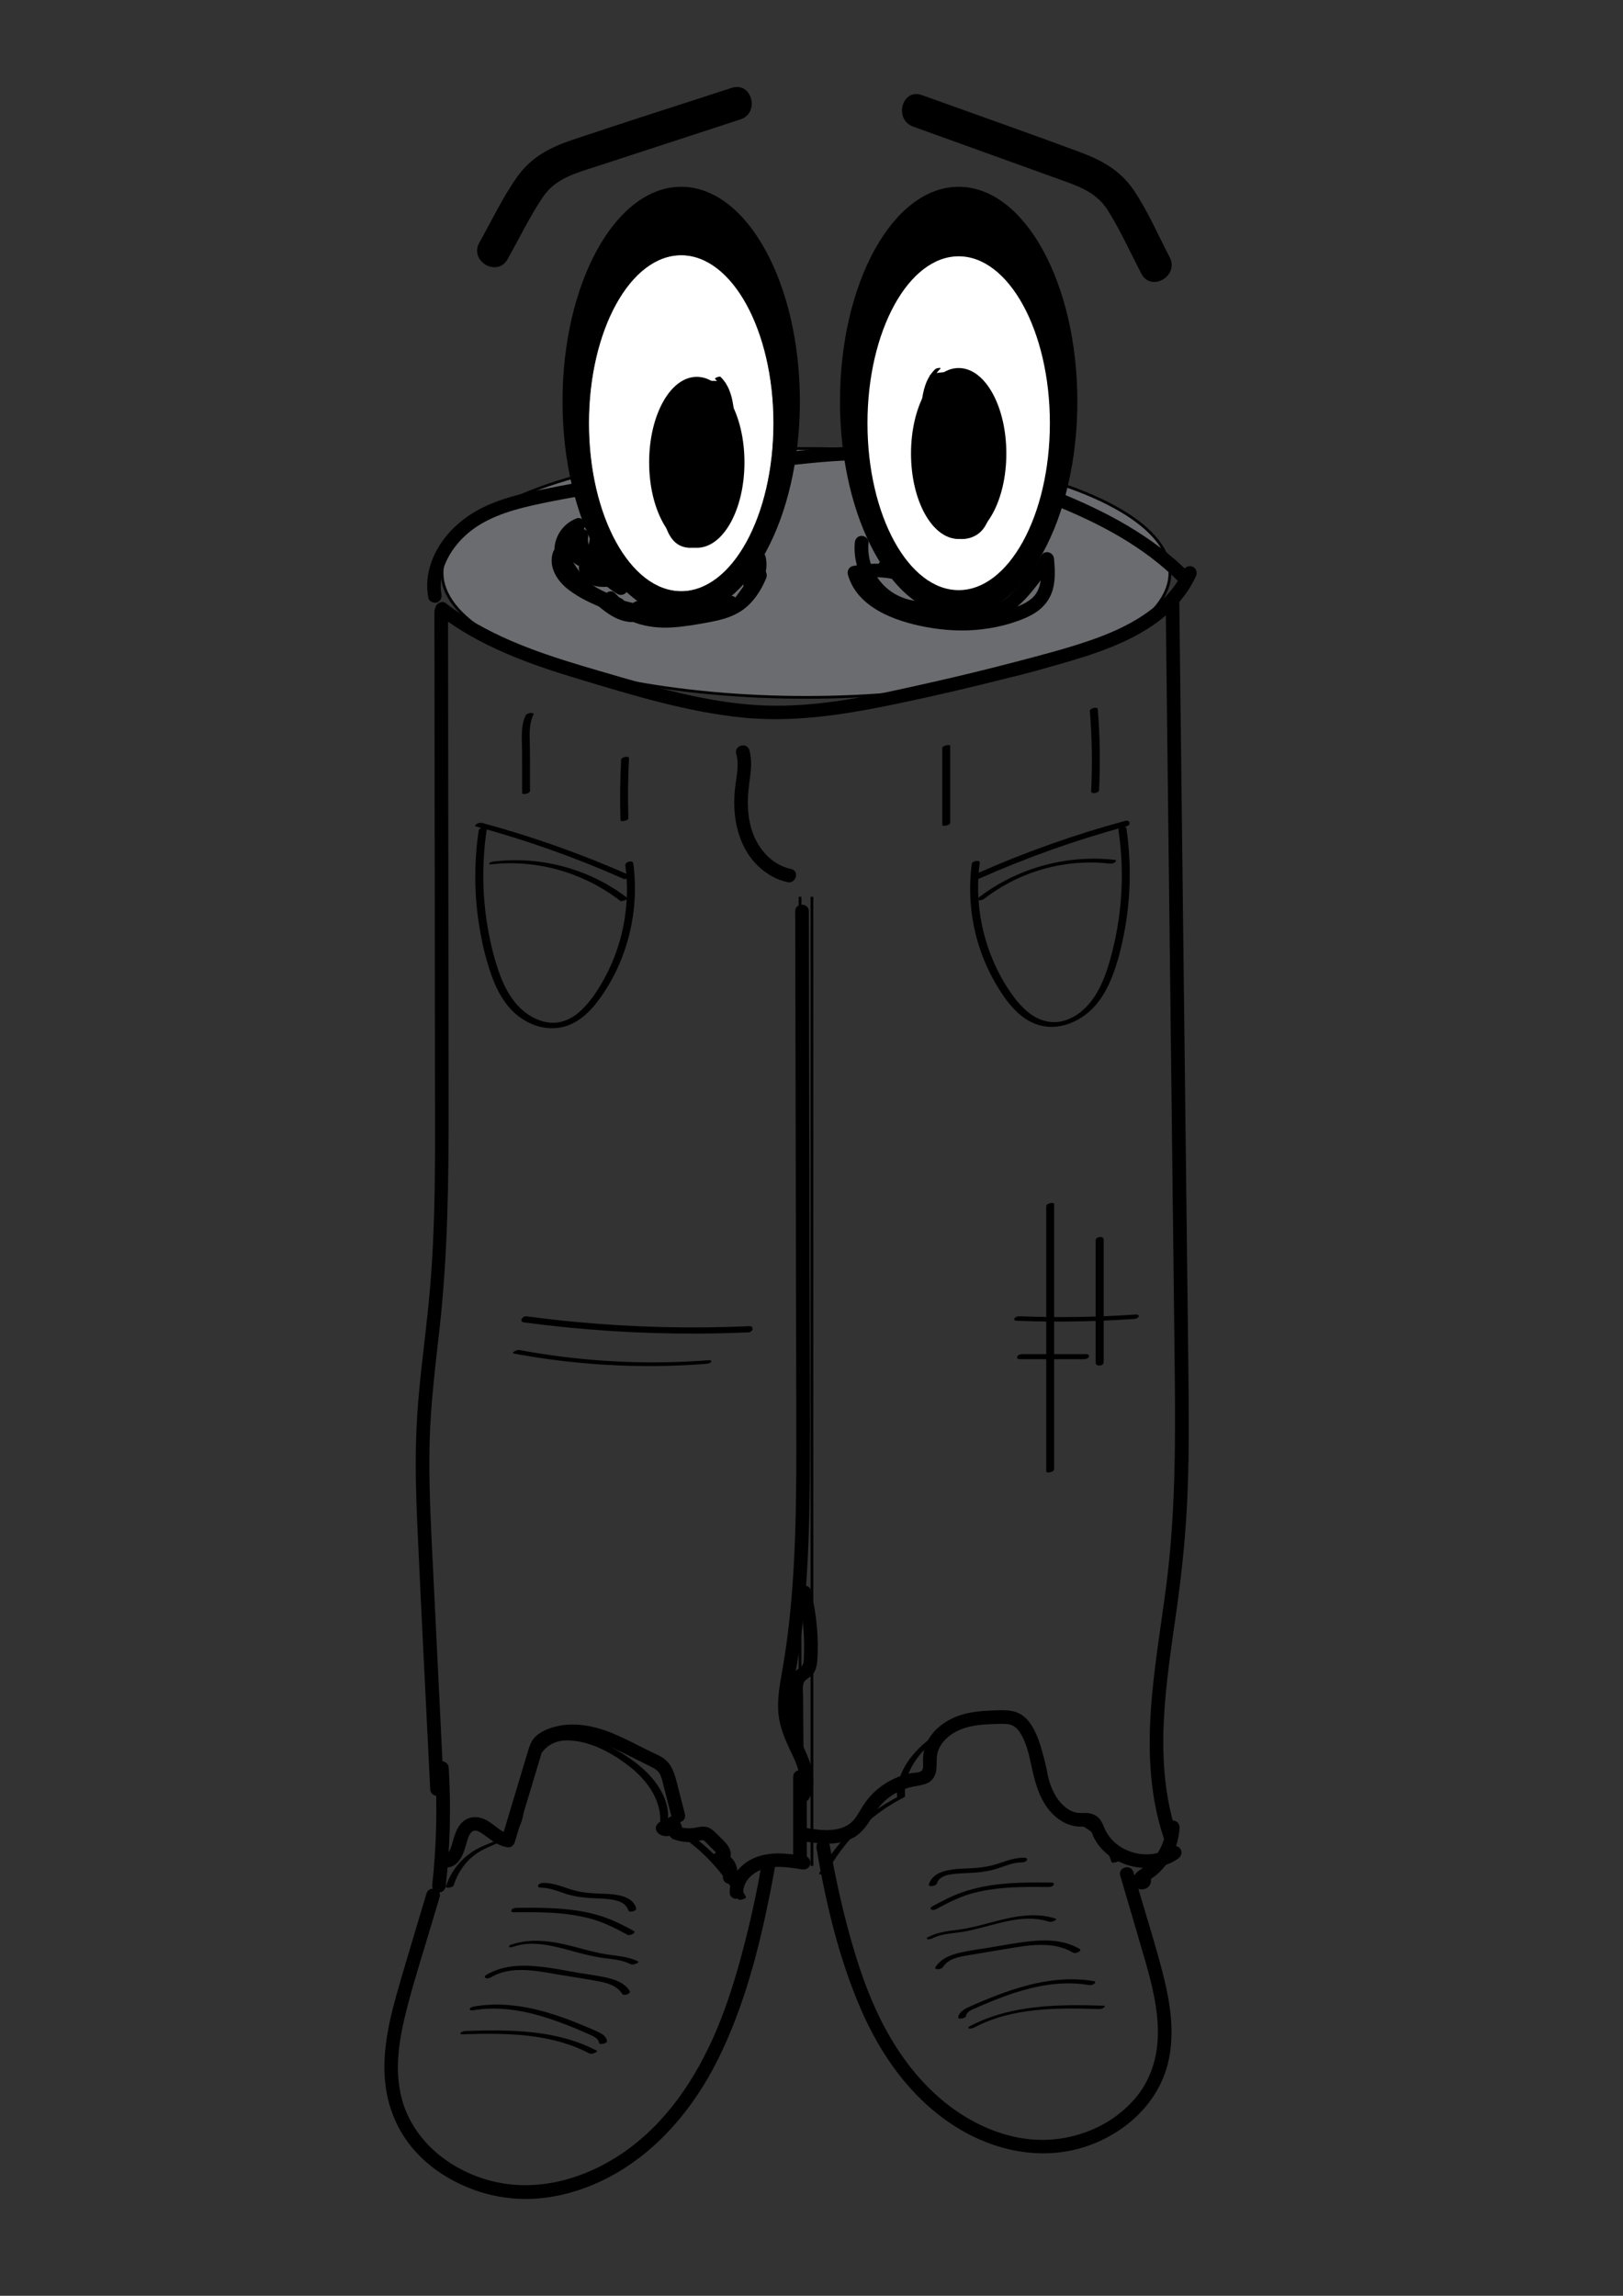 <?xml version="1.0" encoding="utf-8"?>
<!-- Generator: Adobe Illustrator 27.0.0, SVG Export Plug-In . SVG Version: 6.00 Build 0)  -->
<svg version="1.1" id="Layer_1" xmlns="http://www.w3.org/2000/svg" xmlns:xlink="http://www.w3.org/1999/xlink" x="0px" y="0px"
	 viewBox="0 0 595.28 841.89" style="enable-background:new 0 0 595.28 841.89;" xml:space="preserve">
<rect x="0" y="0" width="595.28" height="841.89" fill="#333333" stroke="none"/>
<style type="text/css">
	.st0{fill:#6B6C6F;stroke:#000000;stroke-miterlimit:10;}
	.st1{fill:none;stroke:#000000;stroke-miterlimit:10;}
	.st2{stroke:#000000;stroke-miterlimit:10;}
	.st3{fill:#FFFFFF;stroke:#000000;stroke-width:0.25;stroke-miterlimit:10;}
	.st4{fill:#FFFFFF;stroke:#000000;stroke-miterlimit:10;}
</style>
<g>
	<g>
		<path d="M156.43,694.35c-3.37,11.32-6.81,22.62-10.1,33.97c-3.08,10.63-5.87,21.73-5.25,32.89c0.53,9.67,3.8,18.71,9.95,26.2
			c5.46,6.66,12.8,11.58,20.73,14.82c7.87,3.22,16.58,4.65,25.07,4.01c9.54-0.72,18.76-3.65,27.16-8.18
			c17.43-9.39,30.43-25.08,39.2-42.58c9.7-19.37,15.21-40.82,19.4-61.98c0.57-2.86,1.1-5.73,1.6-8.6c0.23-1.33-0.36-2.69-1.75-3.08
			c-1.2-0.33-2.84,0.41-3.08,1.75c-1.92,11.06-4.33,22.03-7.24,32.87c-2.61,9.71-5.62,19.36-9.58,28.61
			c-7.43,17.37-18.28,33.61-34.06,44.42c-14.27,9.77-31.98,14.74-49,10.11c-15.61-4.24-29.24-15.77-32.61-32.04
			c-2.15-10.4-0.18-21.2,2.45-31.32c2.84-10.9,6.3-21.66,9.51-32.45c0.8-2.69,1.6-5.39,2.41-8.08
			C162.18,692.58,157.35,691.26,156.43,694.35L156.43,694.35z"/>
	</g>
</g>
<ellipse class="st0" cx="295.62" cy="210.1" rx="133.47" ry="45.63"/>
<g>
	<g>
		<path d="M161.9,217.88c-1.43-8.13,2.94-16.11,8.76-21.48c6.66-6.15,15.67-9.02,24.33-10.99c10.04-2.28,20.26-3.9,30.42-5.61
			c10.49-1.77,21.01-3.4,31.54-4.91c10.49-1.5,21.01-2.86,31.54-4.1c10.75-1.26,21.56-2.34,32.4-1.99
			c20.38,0.66,40.19,6.79,59.16,13.88c16.93,6.33,33.78,14.19,47.51,26.17c1.75,1.52,3.44,3.11,5.07,4.76
			c2.27,2.28,5.81-1.25,3.54-3.54c-13.57-13.63-30.77-22.68-48.47-29.77c-19.25-7.7-39.48-14.29-60.23-16.1
			c-11-0.96-22.04-0.24-33,0.92c-11,1.17-21.98,2.6-32.95,4.12c-21.59,2.98-43.23,6.26-64.58,10.64
			c-9.31,1.91-18.95,4.59-26.66,10.39c-7.18,5.4-12.67,13.35-13.52,22.45c-0.2,2.18-0.04,4.34,0.34,6.48
			c0.23,1.33,1.86,2.08,3.08,1.75C161.56,220.57,162.13,219.21,161.9,217.88L161.9,217.88z"/>
	</g>
</g>
<line class="st1" x1="297.8" y1="328.87" x2="297.8" y2="684.23"/>
<line class="st1" x1="293.44" y1="328.87" x2="293.44" y2="684.23"/>
<ellipse class="st2" cx="351.62" cy="147.2" rx="43.03" ry="78.2"/>
<ellipse class="st2" cx="249.85" cy="147.2" rx="43.03" ry="78.2"/>
<ellipse class="st3" cx="249.85" cy="155.2" rx="33.95" ry="61.71"/>
<ellipse class="st4" cx="351.62" cy="155.2" rx="33.95" ry="61.71"/>
<g>
	<g>
		<path d="M290.18,318.68c-7.67-1.64-12.9-8.26-14.83-15.59c-1.15-4.38-1.25-8.96-0.81-13.45c0.48-4.87,1.69-9.69,0.31-14.53
			c-0.88-3.09-5.71-1.78-4.82,1.33c1.09,3.81,0.18,7.81-0.31,11.65c-0.49,3.83-0.58,7.71-0.08,11.55
			c0.91,7.05,3.76,13.89,9.19,18.66c2.87,2.52,6.28,4.4,10.03,5.2C291.99,324.17,293.33,319.35,290.18,318.68L290.18,318.68z"/>
	</g>
</g>
<g>
	<g>
		<path d="M159.33,224.33c0.07,56.54,0.13,113.08,0.2,169.61c0.03,27.96,0.46,56.01-2.3,83.87c-1.36,13.79-3.33,27.51-4.22,41.34
			c-0.9,13.98-0.5,27.99,0.14,41.97c1.44,31.69,3.09,63.37,4.64,95.05c0.16,3.2,5.16,3.22,5,0c-1.38-28.26-2.77-56.51-4.15-84.77
			c-0.68-13.99-1.41-28-1.08-42.01c0.33-13.89,2.02-27.67,3.58-41.46c3.15-27.84,3.43-55.68,3.4-83.66
			c-0.03-28.13-0.07-56.25-0.1-84.38c-0.04-31.86-0.07-63.71-0.11-95.57C164.33,221.12,159.33,221.11,159.33,224.33L159.33,224.33z"
			/>
	</g>
</g>
<g>
	<g>
		<path d="M427.54,220.55c0.71,60.38,1.42,120.76,2.14,181.14c0.36,30.19,0.71,60.38,1.07,90.57c0.35,29.77,0.83,59.56-2.99,89.15
			c-3.95,30.59-10.94,62.51-0.91,92.69c1.01,3.04,5.84,1.74,4.82-1.33c-8.98-27.01-3.86-55.71-0.02-83.16
			c2.02-14.43,3.44-28.88,3.97-43.45c0.54-14.65,0.42-29.32,0.25-43.98c-0.69-60.07-1.42-120.13-2.13-180.2
			c-0.4-33.81-0.8-67.63-1.2-101.44C432.5,217.33,427.5,217.32,427.54,220.55L427.54,220.55z"/>
	</g>
</g>
<g>
	<g>
		<path d="M291.66,334.18c0.05,21.86,0.09,43.72,0.14,65.57c0.05,21.97,0.09,43.93,0.14,65.9c0.04,21.79,0.13,43.58,0.13,65.37
			c0,21.41-0.29,42.88-2.67,64.18c-0.59,5.33-1.33,10.64-2.23,15.93c-0.87,5.11-1.95,10.28-1.78,15.49
			c0.15,4.85,1.66,9.18,3.65,13.55c1.67,3.67,3.82,7.46,4.31,11.52c0.22,1.79,0,3.57-0.8,5.19c-1.41,2.88,2.9,5.41,4.32,2.52
			c4.12-8.38-1.38-16.33-4.48-24c-1.92-4.75-2.28-9.46-1.72-14.53c0.58-5.23,1.71-10.4,2.46-15.61c3.06-21.44,3.79-43.11,3.92-64.74
			c0.13-21.94-0.04-43.89-0.08-65.83c-0.05-22.07-0.09-44.15-0.14-66.22c-0.05-21.97-0.09-43.93-0.14-65.9
			c-0.01-2.8-0.01-5.6-0.02-8.4C296.65,330.96,291.65,330.96,291.66,334.18L291.66,334.18z"/>
	</g>
</g>
<g>
	<g>
		<path d="M160.89,225.46c15.08,11.61,33.25,18.11,51.3,23.53c19.76,5.93,39.82,12.14,60.43,14.18c21.45,2.12,42.65-2.11,63.52-6.62
			c10.47-2.27,20.89-4.72,31.27-7.36c9.64-2.45,19.3-4.94,28.8-7.9c14.89-4.63,30.62-11.33,39.56-24.82
			c1.08-1.62,2.01-3.33,2.83-5.1c0.57-1.22,0.35-2.69-0.9-3.42c-1.08-0.63-2.85-0.33-3.42,0.9c-6.57,14.16-21.13,21.48-35.24,26.26
			c-8.69,2.95-17.61,5.25-26.48,7.58c-10.19,2.67-20.42,5.17-30.69,7.48c-20.26,4.56-41.02,9.4-61.93,8.52
			c-20.55-0.86-40.46-6.94-60.08-12.65c-17.62-5.13-35.46-10.68-50.89-20.91c-1.9-1.26-3.75-2.59-5.56-3.99
			c-1.07-0.82-2.8-0.16-3.42,0.9C159.24,223.32,159.82,224.63,160.89,225.46L160.89,225.46z"/>
	</g>
</g>
<g>
	<g>
		<path d="M159.58,648.27c0.87,14.41,0.51,28.87-1.07,43.21c-0.15,1.34,1.26,2.5,2.5,2.5c1.48,0,2.35-1.15,2.5-2.5
			c1.59-14.35,1.94-28.81,1.07-43.21C164.39,645.07,159.39,645.05,159.58,648.27L159.58,648.27z"/>
	</g>
</g>
<g>
	<g>
		<path d="M290.91,651.58c0,9.96,0,19.93,0,29.89c0,3.22,5,3.22,5,0c0-9.96,0-19.93,0-29.89
			C295.91,648.36,290.91,648.36,290.91,651.58L290.91,651.58z"/>
	</g>
</g>
<g>
	<g>
		<path d="M169.64,745.99c15.69-0.49,32.26-0.47,46.51,7.02c0.54,0.28,1.34,0.06,1.87-0.14c0.14-0.05,1.33-0.62,0.85-0.86
			c-14.71-7.74-31.8-7.75-48-7.24c-0.51,0.02-1.65,0.21-1.94,0.7C168.65,745.99,169.2,746.01,169.64,745.99L169.64,745.99z"/>
	</g>
</g>
<g>
	<g>
		<path d="M222.64,748.4c-0.32-1.67-1.82-2.57-3.25-3.25c-2.06-0.98-4.19-1.85-6.3-2.72c-4.18-1.73-8.42-3.3-12.77-4.55
			c-8.56-2.46-17.51-3.61-26.34-2.1c-0.41,0.07-1.64,0.34-1.67,0.91c-0.03,0.59,0.81,0.57,1.22,0.5c8.36-1.42,16.83-0.25,24.91,2.12
			c4.04,1.18,7.99,2.65,11.89,4.24c1.87,0.77,3.72,1.57,5.57,2.38c1.54,0.68,3.49,1.38,3.84,3.24
			C219.91,750.03,222.82,749.34,222.64,748.4L222.64,748.4z"/>
	</g>
</g>
<g>
	<g>
		<path d="M230.96,730.1c-1.6-2.55-4.38-3.8-7.19-4.56c-3.63-0.98-7.43-1.39-11.13-2.01c-7.53-1.26-15.26-3.08-22.94-2.61
			c-3.99,0.25-7.89,1.25-11.35,3.3c-0.46,0.27-0.79,0.76-0.26,1.12c0.53,0.36,1.57,0.01,2.05-0.27c7.45-4.42,16.85-2.29,24.87-0.95
			c4.73,0.79,9.48,1.51,14.19,2.38c3.44,0.63,7.09,1.6,9.06,4.74C228.77,732.03,231.59,731.1,230.96,730.1L230.96,730.1z"/>
	</g>
</g>
<g>
	<g>
		<path d="M234.08,719.29c-3.45-1.75-7.27-1.98-11.04-2.52c-4.04-0.58-7.97-1.7-11.91-2.75c-7.76-2.07-15.69-3.51-23.52-0.94
			c-0.31,0.1-1.14,0.42-0.86,0.84c0.25,0.39,1.59-0.06,1.87-0.15c7.15-2.34,14.99,0.01,21.96,1.89c3.47,0.93,6.95,1.83,10.52,2.32
			c3.48,0.48,7.07,0.71,10.26,2.32c0.54,0.27,1.34,0.04,1.87-0.15C233.35,720.08,234.55,719.52,234.08,719.29L234.08,719.29z"/>
	</g>
</g>
<g>
	<g>
		<path d="M166.39,691.42c1.19-3.87,3.36-7.36,6.35-10.1c3-2.75,6.61-4.04,10.27-5.64c3.28-1.43,6.52-3.37,7.96-6.82
			c0.84-2.03,1.05-4.26,1.35-6.42c0.33-2.36,0.79-4.7,1.37-7.02c1.08-4.31,2.39-9.22,5.12-12.82c2.32-3.07,5.65-4.45,9.44-4.38
			c7.7,0.14,15.31,4.1,21.37,8.58c6.98,5.16,13.13,12.69,12.5,21.85c0.03,0.04,0.06,0.08,0.09,0.12
			c12.01,6.13,22.03,15.81,28.51,27.64c0.42,0.77,3.18-0.27,2.9-0.78c-5.5-10.03-13.51-18.62-23.17-24.74
			c-1.23-0.78-2.48-1.52-3.76-2.21c-0.55-0.3-1.43-0.54-1.64-1.17c-0.18-0.55,0.03-1.58,0-2.19c-0.16-2.61-0.89-5.16-2.04-7.5
			c-2.33-4.75-6.16-8.65-10.35-11.8c-7.89-5.93-19.11-11.3-29.13-8.19c-2.36,0.73-4.56,1.95-6.3,3.72
			c-2.05,2.09-3.29,4.82-4.29,7.53c-1.12,3.03-2.01,6.14-2.68,9.31c-0.66,3.11-0.8,6.35-1.63,9.42c-0.87,3.2-2.92,5.29-5.84,6.73
			c-2.66,1.31-5.52,2.17-8.1,3.63c-5.3,3-9.36,7.91-11.16,13.74C163.32,692.56,166.15,692.2,166.39,691.42L166.39,691.42z"/>
	</g>
</g>
<g>
	<g>
		<path d="M232.46,708.12c-3.32-1.82-6.68-3.58-10.25-4.87c-3.44-1.24-7.01-2.09-10.63-2.63c-7.3-1.1-14.7-1.07-22.07-1
			c-0.58,0.01-1.62,0.19-1.91,0.79c-0.28,0.58,0.24,0.85,0.78,0.84c7.14-0.06,14.34-0.13,21.42,0.94c3.5,0.53,6.98,1.32,10.31,2.54
			c3.49,1.28,6.79,3,10.04,4.79C230.97,709.96,233.64,708.77,232.46,708.12L232.46,708.12z"/>
	</g>
</g>
<g>
	<g>
		<path d="M233.33,699.72c-1.7-5.53-10.01-5.13-14.51-5.36c-3.42-0.17-6.69-0.56-9.95-1.65c-3.12-1.04-6.19-2.26-9.54-2.23
			c-0.6,0.01-1.62,0.18-1.91,0.81c-0.27,0.59,0.23,0.94,0.81,0.93c3.04-0.03,5.85,1.11,8.68,2.07c2.92,0.99,5.88,1.49,8.96,1.7
			c3.02,0.21,6.11,0.14,9.09,0.71c2.26,0.43,4.74,1.4,5.47,3.79C230.77,701.58,233.66,700.79,233.33,699.72L233.33,699.72z"/>
	</g>
</g>
<g>
	<g>
		<path d="M410.88,687.82c2.93,9.99,5.9,19.97,8.79,29.97c2.69,9.3,5.23,18.87,5.01,28.63c-0.18,8.02-2.56,15.9-7.63,22.21
			c-4.5,5.6-10.56,9.97-17.22,12.65c-6.93,2.79-14.37,3.94-21.81,3.24c-7.91-0.74-15.58-3.47-22.45-7.4
			c-15.02-8.58-25.81-22.49-33.24-37.89c-4-8.29-7.04-17-9.61-25.82c-2.79-9.58-5.09-19.32-6.99-29.12
			c-0.5-2.57-0.97-5.14-1.41-7.72c-0.23-1.33-1.87-2.08-3.08-1.75c-1.41,0.39-1.98,1.74-1.75,3.08
			c3.42,19.93,8.13,40.07,16.17,58.69c7.24,16.78,18.02,32.17,33.41,42.38c13.92,9.24,31.29,13.48,47.59,8.68
			c15.48-4.56,28.86-16.5,32.1-32.72c2.01-10.04,0.46-20.34-1.99-30.16c-2.58-10.32-5.83-20.49-8.83-30.7
			c-0.74-2.53-1.49-5.06-2.23-7.59C414.8,683.41,409.97,684.72,410.88,687.82L410.88,687.82z"/>
	</g>
</g>
<g>
	<g>
		<path d="M404.73,735.5c-16.57-0.52-33.99-0.38-49.03,7.53c-0.38,0.2-0.86,0.5-0.34,0.8c0.47,0.27,1.61-0.14,2.03-0.36
			c13.92-7.32,30.16-7.22,45.48-6.74c0.64,0.02,1.55-0.12,2.05-0.55C405.28,735.86,405.37,735.52,404.73,735.5L404.73,735.5z"/>
	</g>
</g>
<g>
	<g>
		<path d="M354.31,739.31c0.34-1.77,2.19-2.34,3.65-2.98c1.85-0.82,3.71-1.61,5.58-2.37c3.85-1.57,7.75-3,11.75-4.13
			c7.85-2.23,16.01-3.27,24.1-1.89c0.64,0.11,1.57-0.1,2.05-0.55c0.42-0.39,0.38-0.78-0.24-0.89c-9.1-1.55-18.36-0.27-27.15,2.33
			c-4.46,1.32-8.83,2.96-13.12,4.75c-2.06,0.86-4.13,1.71-6.14,2.69c-1.47,0.72-3.04,1.74-3.37,3.46
			C351.24,740.68,354.14,740.2,354.31,739.31L354.31,739.31z"/>
	</g>
</g>
<g>
	<g>
		<path d="M345.79,721.43c1.94-3.09,5.66-3.8,9.01-4.37c4.79-0.81,9.58-1.6,14.38-2.4c8.07-1.35,17.03-2.99,24.48,1.42
			c0.8,0.48,3.48-0.7,2.31-1.39c-6.27-3.72-13.85-3.45-20.82-2.49c-4.06,0.56-8.1,1.3-12.14,1.97c-3.77,0.63-7.6,1.1-11.32,1.99
			c-3.3,0.8-6.71,2.22-8.58,5.21C342.39,722.5,345.29,722.23,345.79,721.43L345.79,721.43z"/>
	</g>
</g>
<g>
	<g>
		<path d="M342.17,710.72c3.08-1.56,6.62-1.65,9.97-2.14c3.63-0.53,7.18-1.49,10.72-2.44c7.15-1.92,14.61-3.81,21.89-1.43
			c0.6,0.2,1.49-0.09,2.03-0.37c0.29-0.14,0.96-0.57,0.35-0.77c-7.75-2.54-15.98-0.64-23.6,1.4c-3.97,1.06-7.92,2.14-12,2.66
			c-3.79,0.49-7.59,0.92-11.04,2.67c-0.37,0.19-0.86,0.49-0.35,0.77C340.62,711.35,341.75,710.94,342.17,710.72L342.17,710.72z"/>
	</g>
</g>
<g>
	<g>
		<path d="M410.55,682c-1.24-4.03-3.56-7.68-6.69-10.51c-3.11-2.82-6.83-4.21-10.62-5.84c-1.81-0.78-3.61-1.68-5.07-3.04
			c-1.7-1.59-2.55-3.67-3-5.91c-0.48-2.42-0.69-4.89-1.17-7.32c-0.51-2.57-1.16-5.1-1.96-7.59c-1.32-4.1-2.92-8.54-6.46-11.26
			c-3.02-2.31-6.89-3-10.61-2.83c-8.16,0.37-16.19,4.27-22.7,9.01c-7.3,5.31-13.88,13.1-13.23,22.67c0.2-0.21,0.4-0.42,0.6-0.63
			c-12.29,6.27-22.55,16.13-29.18,28.24c-0.27,0.5,1.02,0.37,1.18,0.35c0.54-0.08,1.4-0.3,1.69-0.83
			c6.38-11.63,16.19-21.25,28.01-27.28c0.23-0.12,0.62-0.31,0.6-0.63c-0.56-8.11,4.35-15.03,10.34-20
			c5.72-4.75,13.21-9.01,20.76-9.59c3.65-0.28,7.36,0.47,10.22,2.86c3.42,2.86,4.9,7.46,6.16,11.57c1.38,4.49,1.94,9.03,2.78,13.62
			c0.75,4.08,2.87,6.89,6.55,8.77c3.84,1.96,7.97,3.06,11.38,5.8c3.57,2.87,6.18,6.75,7.52,11.13
			C407.87,683.51,410.76,682.7,410.55,682L410.55,682z"/>
	</g>
</g>
<g>
	<g>
		<path d="M343.65,699.97c3.21-1.77,6.47-3.46,9.93-4.7c3.24-1.17,6.63-1.92,10.04-2.41c6.93-1,13.95-0.95,20.93-0.88
			c0.58,0.01,1.63-0.2,1.91-0.79c0.29-0.58-0.24-0.84-0.78-0.84c-7.52-0.07-15.11-0.11-22.56,1.06c-3.64,0.57-7.22,1.44-10.68,2.69
			c-3.68,1.33-7.16,3.15-10.58,5.03c-0.47,0.26-0.78,0.77-0.26,1.12C342.14,700.61,343.15,700.24,343.65,699.97L343.65,699.97z"/>
	</g>
</g>
<g>
	<g>
		<path d="M343.62,690.68c0.67-2.2,2.99-3,5.06-3.32c2.97-0.46,6-0.44,8.99-0.66c2.94-0.21,5.79-0.71,8.59-1.64
			c2.74-0.92,5.51-2.13,8.45-2.09c0.6,0.01,1.62-0.19,1.91-0.81c0.28-0.59-0.24-0.93-0.81-0.93c-3.36-0.04-6.42,1.07-9.56,2.13
			c-3.46,1.18-6.89,1.59-10.53,1.77c-4.81,0.24-13.23,0.07-15.02,5.89C340.38,692.1,343.3,691.72,343.62,690.68L343.62,690.68z"/>
	</g>
</g>
<g>
	<g>
		<path d="M427.64,670.05c-0.21,5.34-2.84,10.55-7.13,14.03c-0.93,0.76-2.32,1.46-3.34,2.33c-1.42,1.21-2.21,3.32-1.15,5.02
			c0.96,1.53,3.04,1.8,4.54,0.97c1.65-0.91,2.28-3.36,0.67-4.66c-1.05-0.85-2.51-1.03-3.54,0c-0.88,0.88-1.06,2.68,0,3.54
			c-0.14-0.27-0.28-0.54-0.43-0.81c0-0.44,0-0.89,0-1.33c0.13-0.5,0.42-0.85,0.86-1.03c0.42-0.21,0.5-0.27,0.21-0.17
			c1.03-0.31,2.41,0.95,2.11,2c-0.16,0.56-0.19,0.25,0.04,0.2c-0.21,0.05,0.34-0.24,0.38-0.26c1.02-0.65,1.99-1.3,2.94-2.06
			c1.76-1.41,3.26-3.1,4.56-4.94c2.63-3.74,4.09-8.25,4.27-12.81c0.05-1.35-1.19-2.5-2.5-2.5
			C428.74,667.55,427.69,668.69,427.64,670.05L427.64,670.05z"/>
	</g>
</g>
<g>
	<g>
		<path d="M294.7,640.86c-0.03-4.22-0.07-8.44-0.1-12.66c-0.02-2.07-0.03-4.14-0.05-6.21c-0.01-1.54-0.31-3.46,0.27-4.93
			c0.49-1.23,2.09-1.79,2.97-2.72c1.42-1.49,1.82-3.45,1.97-5.44c0.31-3.93,0.22-7.92-0.1-11.84c-0.38-4.66-1.14-9.29-2.26-13.83
			c-0.77-3.12-5.6-1.8-4.82,1.33c1.21,4.89,1.98,9.85,2.24,14.88c0.13,2.54,0.15,5.09,0.04,7.63c-0.04,1.01,0.02,2.17-0.33,3.15
			c-0.27,0.76-0.89,1.11-1.51,1.57c-2.06,1.52-3.12,3.36-3.41,5.9c-0.27,2.39-0.07,4.88-0.05,7.28c0.04,5.3,0.09,10.59,0.13,15.89
			C289.72,644.07,294.72,644.08,294.7,640.86L294.7,640.86z"/>
	</g>
</g>
<g>
	<ellipse class="st2" cx="351.62" cy="166.31" rx="16.98" ry="30.85"/>
	<g>
		<path d="M343.93,135.33c-3.59,3.4-4.53,8.69-4.97,13.61c-0.96,10.94-0.38,22.01,1.73,32.78c0.81,4.14,1.92,8.4,4.65,11.62
			c2.73,3.22,7.51,5.05,11.31,3.21c3.82-1.85,5.28-6.48,6.1-10.66c1.31-6.68,1.97-13.49,1.98-20.3c0.01-7.06-0.79-14.44-4.61-20.38
			c-3.82-5.94-11.4-9.95-18.1-7.71"/>
		<g>
			<path d="M342.95,135.43c-3.37,3.29-4.45,7.94-4.94,12.47c-0.63,5.81-0.72,11.71-0.43,17.54c0.3,5.96,1.03,11.93,2.27,17.78
				c0.98,4.61,2.59,9.61,6.63,12.44c3.41,2.39,7.98,2.74,11.6,0.57c3.66-2.19,4.96-6.6,5.74-10.54c1.14-5.75,1.78-11.61,1.95-17.47
				c0.15-5.34,0.01-10.81-1.4-16c-1.43-5.25-4.29-10.07-8.94-13.06c-4.17-2.68-9.05-3.37-13.77-1.87c-0.21,0.07-0.85,0.28-0.66,0.57
				c0.17,0.26,1.22-0.09,1.39-0.15c4.05-1.28,8.61,0.4,11.9,2.8c3.62,2.64,6.02,6.46,7.42,10.68c1.48,4.45,1.89,9.18,1.92,13.84
				c0.04,5.31-0.33,10.62-1.08,15.88c-0.62,4.28-1.16,9.18-3.65,12.86c-1.28,1.89-3.11,3.28-5.49,3.07
				c-2.06-0.19-4.04-1.15-5.62-2.46c-3.53-2.92-4.92-7.64-5.82-11.95c-1.08-5.15-1.76-10.39-2.11-15.64
				c-0.4-5.96-0.35-11.95,0.16-17.9c0.42-4.83,1.25-10.12,4.88-13.67c0.34-0.33-0.31-0.31-0.5-0.3
				C343.98,134.95,343.28,135.11,342.95,135.43L342.95,135.43z"/>
		</g>
	</g>
</g>
<g>
	<ellipse class="st2" cx="255.57" cy="169.54" rx="16.98" ry="30.85"/>
	<g>
		<path d="M263.27,138.57c3.59,3.4,4.53,8.69,4.97,13.61c0.96,10.94,0.38,22.01-1.73,32.78c-0.81,4.14-1.92,8.4-4.65,11.62
			c-2.73,3.22-7.51,5.05-11.31,3.21c-3.82-1.85-5.28-6.48-6.1-10.66c-1.31-6.68-1.97-13.49-1.98-20.3
			c-0.01-7.06,0.79-14.44,4.61-20.38c3.82-5.94,11.4-9.95,18.1-7.71"/>
		<g>
			<path d="M262.24,138.93c3.13,3.06,4.2,7.43,4.71,11.64c0.62,5.11,0.74,10.31,0.6,15.45c-0.15,5.32-0.66,10.64-1.53,15.9
				c-0.75,4.56-1.56,9.46-4.15,13.4c-2.47,3.77-7.15,6.41-11.32,3.52c-3.19-2.21-4.31-6.39-5.02-9.99
				c-1.04-5.25-1.66-10.58-1.88-15.93c-0.2-4.85-0.19-9.78,0.69-14.57c0.93-5.05,2.96-10.11,6.79-13.65
				c3.61-3.33,8.32-5.08,13.14-3.56c0.43,0.14,1.13-0.1,1.52-0.29c0.2-0.1,0.73-0.37,0.28-0.51c-8.79-2.79-18.08,3.43-21.68,11.27
				c-2.14,4.67-2.83,9.87-2.98,14.96c-0.18,5.95,0.22,11.94,1.08,17.82c0.66,4.54,1.24,10,4.34,13.64c2.8,3.3,7.17,3.45,10.98,1.95
				c4.51-1.78,7.14-5.74,8.55-10.23c1.67-5.32,2.37-11.05,2.89-16.58c0.64-6.75,0.69-13.56,0.15-20.31
				c-0.41-5.21-1.19-10.82-5.11-14.65C263.92,137.84,261.96,138.65,262.24,138.93L262.24,138.93z"/>
		</g>
	</g>
</g>
<g>
	<g>
		<path d="M334.93,46.43c17.62,6.35,35.24,12.71,52.86,19.06c7.23,2.61,14.23,4.77,18.52,11.61c4.63,7.39,8.3,15.56,12.34,23.29
			c3.58,6.85,13.94,0.79,10.36-6.06c-4.26-8.15-8.02-16.97-13.18-24.59c-4.93-7.28-11.68-10.97-19.75-13.97
			c-19.25-7.16-38.65-13.94-57.97-20.9C330.84,32.24,327.71,43.83,334.93,46.43L334.93,46.43z"/>
	</g>
</g>
<g>
	<g>
		<path d="M268.38,32.22c-19.52,6.37-39.12,12.56-58.58,19.12c-8.15,2.75-15,6.32-20.08,13.48c-5.34,7.52-9.41,16.15-13.92,24.18
			c-3.79,6.74,6.57,12.8,10.36,6.06c4.27-7.59,8.15-15.69,13.04-22.9c4.53-6.67,11.66-8.55,18.95-10.93
			c17.81-5.81,35.61-11.63,53.42-17.44C278.87,41.4,275.75,29.81,268.38,32.22L268.38,32.22z"/>
	</g>
</g>
<g>
	<g>
		<path d="M194.4,290.03c-0.01-4.9-0.01-9.8-0.02-14.69c-0.01-4.33-0.68-9.34,1.3-13.35c0.28-0.57-0.99-0.55-1.22-0.52
			c-0.61,0.08-1.37,0.34-1.66,0.93c-1.96,3.96-1.32,8.95-1.31,13.23c0.01,5.06,0.01,10.12,0.02,15.18
			C191.5,291.57,194.4,291.07,194.4,290.03L194.4,290.03z"/>
	</g>
</g>
<g>
	<g>
		<path d="M230.47,300.01c-0.23-7.32-0.15-14.66,0.23-21.97c0.05-1-2.84-0.39-2.88,0.43c-0.39,7.43-0.48,14.88-0.25,22.32
			C227.59,301.51,230.5,301,230.47,300.01L230.47,300.01z"/>
	</g>
</g>
<g>
	<g>
		<path d="M348.51,301.75c0-9.41,0-18.81,0-28.22c0-0.65-2.9-0.19-2.9,0.78c0,9.41,0,18.81,0,28.22
			C345.61,303.18,348.51,302.71,348.51,301.75L348.51,301.75z"/>
	</g>
</g>
<g>
	<g>
		<path d="M403.1,289.81c0.5-9.92,0.34-19.86-0.47-29.76c-0.08-1.02-2.99-0.39-2.9,0.78c0.81,9.75,0.96,19.54,0.47,29.32
			C400.14,291.39,403.05,290.84,403.1,289.81L403.1,289.81z"/>
	</g>
</g>
<g>
	<g>
		<path d="M383.73,442.32c0,25.27,0,50.53,0,75.8c0,7.15,0,14.3,0,21.44c0,0.84,2.9,0.31,2.9-0.78c0-25.27,0-50.53,0-75.8
			c0-7.15,0-14.3,0-21.44C386.63,440.71,383.73,441.23,383.73,442.32L383.73,442.32z"/>
	</g>
</g>
<g>
	<g>
		<path d="M401.87,454.85c0,14.96,0,29.92,0,44.88c0,1.59,2.95,1.22,2.95-0.18c0-14.96,0-29.92,0-44.88
			C404.82,453.07,401.87,453.44,401.87,454.85L401.87,454.85z"/>
	</g>
</g>
<g>
	<g>
		<path d="M372.87,484.34c14.38,0.56,28.78,0.32,43.13-0.67c0.5-0.03,1.57-0.38,1.65-0.99c0.09-0.66-0.83-0.66-1.25-0.63
			c-14.11,0.98-28.27,1.18-42.4,0.63c-0.58-0.02-1.63,0.21-1.91,0.79C371.79,484.08,372.32,484.32,372.87,484.34L372.87,484.34z"/>
	</g>
</g>
<g>
	<g>
		<path d="M373.96,498.43c7.84,0,15.67,0,23.51,0c0.64,0,1.59-0.18,1.9-0.84c0.28-0.59-0.24-1.02-0.83-1.02c-7.84,0-15.67,0-23.51,0
			c-0.64,0-1.59,0.18-1.9,0.84C372.84,498,373.37,498.43,373.96,498.43L373.96,498.43z"/>
	</g>
</g>
<g>
	<g>
		<path d="M174.58,303.07c18.51,5.01,36.62,11.44,54.15,19.22c0.74,0.33,3.4-0.81,2.34-1.27c-17.53-7.78-35.64-14.21-54.15-19.22
			c-0.66-0.18-1.45-0.02-2.04,0.32C174.61,302.27,173.9,302.89,174.58,303.07L174.58,303.07z"/>
	</g>
</g>
<g>
	<g>
		<path d="M175.56,304.59c-1.68,11.38-1.65,22.98,0.11,34.35c0.86,5.59,2.11,11.16,3.85,16.55c1.54,4.78,3.6,9.53,6.81,13.45
			c6.1,7.45,16.49,10.81,25.11,5.6c4.12-2.49,7.21-6.32,9.86-10.27c2.88-4.29,5.25-8.92,7.07-13.76c4.07-10.8,5.44-22.48,3.89-33.92
			c-0.17-1.29-3.08-0.58-2.9,0.78c1.3,9.61,0.44,19.46-2.36,28.74c-1.39,4.58-3.29,9.03-5.62,13.21c-2.26,4.05-4.89,8.06-8.29,11.25
			c-3.29,3.09-7.4,5-11.98,4.38c-4.42-0.6-8.52-3.17-11.45-6.47c-3.21-3.61-5.29-8.02-6.85-12.56c-1.69-4.94-2.92-10.07-3.83-15.21
			c-2.13-12-2.27-24.3-0.49-36.35C178.7,302.93,175.75,303.32,175.56,304.59L175.56,304.59z"/>
	</g>
</g>
<g>
	<g>
		<path d="M180.16,316.96c16.76-1.91,33.97,3.06,47.29,13.37c0.6,0.47,3.09-0.69,2.74-0.96c-13.75-10.64-31.5-15.46-48.75-13.49
			c-0.5,0.06-1.65,0.2-1.94,0.68C179.21,317.02,179.75,317.01,180.16,316.96L180.16,316.96z"/>
	</g>
</g>
<g>
	<g>
		<path d="M412.68,301.03c-18.64,5.04-36.88,11.52-54.53,19.36c-0.54,0.24-1.09,0.9-0.69,1.48c0.41,0.6,1.41,0.46,1.97,0.21
			c17.41-7.73,35.39-14.11,53.78-19.08C414.99,302.52,414.47,300.55,412.68,301.03L412.68,301.03z"/>
	</g>
</g>
<g>
	<g>
		<path d="M410.23,304.45c1.59,10.76,1.64,21.7,0.11,32.47c-0.74,5.24-1.85,10.44-3.32,15.52c-1.36,4.69-3.07,9.34-5.83,13.4
			c-2.59,3.8-6.22,7.04-10.69,8.4c-4.36,1.32-8.75,0.31-12.42-2.3c-3.69-2.63-6.47-6.43-8.87-10.21c-2.62-4.13-4.75-8.55-6.41-13.15
			c-3.69-10.27-4.92-21.36-3.46-32.18c0.16-1.18-2.76-0.68-2.9,0.35c-1.37,10.19-0.43,20.64,2.72,30.43
			c1.57,4.86,3.68,9.53,6.27,13.92c2.45,4.15,5.31,8.28,9.09,11.33c3.67,2.96,8.08,4.52,12.82,4.05c4.66-0.46,9.11-2.69,12.54-5.83
			c3.72-3.39,6.22-7.9,8.04-12.54c2.01-5.13,3.36-10.56,4.4-15.97c2.43-12.66,2.69-25.7,0.81-38.45
			C412.98,302.65,410.06,303.33,410.23,304.45L410.23,304.45z"/>
	</g>
</g>
<g>
	<g>
		<path d="M408.81,315.31c-13.74-1.56-27.86,1.16-40.1,7.57c-3.5,1.83-6.84,3.99-9.96,6.41c-0.49,0.38-0.3,0.7,0.22,0.83
			c0.61,0.15,1.56-0.17,2.05-0.55c12.99-10.06,29.64-14.74,45.97-12.88c0.63,0.07,1.57-0.09,2.05-0.55
			C409.42,315.77,409.46,315.39,408.81,315.31L408.81,315.31z"/>
	</g>
</g>
<g>
	<g>
		<path d="M272.62,693.91c-0.04-3.77,2.97-6.78,6.29-8.14c4.75-1.96,10.27-1.02,15.17-0.26c1.33,0.21,2.69-0.34,3.08-1.75
			c0.33-1.19-0.4-2.87-1.75-3.08c-6.34-0.99-13.03-1.95-19.09,0.79c-4.86,2.2-8.76,6.94-8.7,12.44
			C267.65,697.12,272.65,697.13,272.62,693.91L272.62,693.91z"/>
	</g>
</g>
<g>
	<g>
		<path d="M269.79,689.61c2.12-4.59-1.06-10.2-6.24-10.35c-2.84-0.09-3.37,4.17-0.66,4.91c3.01,0.82,5.6-2.01,5.09-4.95
			c-0.47-2.68-3.09-4.66-4.89-6.51c-0.91-0.93-1.81-1.88-3.02-2.41c-1.38-0.6-2.78-0.52-4.22-0.22c-2.56,0.53-4.81,0.55-7.3-0.35
			c0.61,0.8,1.22,1.61,1.84,2.41c-0.03-1.74-0.5-3.41-1.49-4.86c-0.63-0.92-1.7-1.46-2.82-1.15c-0.97,0.27-1.96,1.34-1.84,2.41
			c0.08,0.64,0.42-0.64,0.11-0.11c0.11-0.19-0.28,0.01,0.04-0.01c0.13-0.01,0.35,0.08,0.44,0.17c-2.31-2.25-5.85,1.29-3.54,3.54
			c2.78,2.7,8.44,0.59,7.94-3.59c-1.55,0.42-3.11,0.84-4.66,1.26c0.51,0.75,0.79,1.43,0.81,2.33c0.02,1.18,0.77,2.02,1.84,2.41
			c1.69,0.61,3.48,0.94,5.28,0.97c0.94,0.01,1.88-0.09,2.8-0.23c0.75-0.12,1.69-0.53,2.45-0.46c0.53,0.05,0.76,0.37,1.15,0.76
			c0.68,0.68,1.34,1.37,2.01,2.06c0.61,0.62,1.3,1.22,1.83,1.91c0.06,0.07,0.39,0.6,0.35,0.59c-0.42-0.14,0.74-0.9,1.11-0.8
			c-0.22,1.64-0.44,3.27-0.66,4.91c1.17,0.04,2.38,1.84,1.92,2.83c-0.57,1.23-0.35,2.69,0.9,3.42
			C267.45,691.14,269.23,690.84,269.79,689.61L269.79,689.61z"/>
	</g>
</g>
<g>
	<g>
		<path d="M164.51,684.8c3.04-0.54,4.67-3.17,5.64-5.85c0.47-1.29,0.8-2.63,1.21-3.94c0.39-1.23,0.53-1.87,1.38-2.96
			c-0.31,0.39,0.29-0.27,0.36-0.33c0.22-0.19,0.23-0.19,0.03-0.02c0.13-0.08,0.26-0.16,0.39-0.23c0.28-0.1,0.03-0.09,0.48-0.15
			c0.18-0.04,0.17-0.04-0.02-0.01c0.17-0.01,0.34-0.02,0.51-0.01c0.31,0.02,0.34,0.02,0.09,0.01c0.17,0.04,0.33,0.08,0.5,0.13
			c0.47,0.14,0.34,0.11,0.63,0.26c0.68,0.36,1.32,0.78,1.94,1.23c2.77,2,5.21,4.09,8.73,4.5c1.09,0.13,2.12-0.87,2.41-1.84
			c2.09-6.95,4.18-13.9,6.28-20.85c1.05-3.47,2.09-6.95,3.14-10.42c0.36-1.2,0.61-2.62,1.4-3.63c0.75-0.96,2.09-1.55,3.19-1.99
			c5.64-2.26,11.99-1.33,17.58,0.6c6.25,2.17,12.08,5.54,18.03,8.4c1.27,0.61,2.58,1.25,3.37,2.47c0.84,1.31,1.15,2.89,1.53,4.38
			c1.03,4,2.05,8,3.08,12.01c0.8,3.11,5.62,1.79,4.82-1.33c-0.99-3.84-1.97-7.68-2.96-11.53c-0.89-3.48-1.86-6.76-4.92-8.94
			c-1.2-0.86-2.56-1.44-3.89-2.06c-1.81-0.85-3.6-1.75-5.38-2.66c-3.21-1.62-6.43-3.22-9.77-4.58c-6.46-2.62-13.75-4.05-20.63-2.28
			c-3.2,0.83-6.81,2.36-8.57,5.32c-0.82,1.38-1.24,2.97-1.69,4.49c-0.57,1.9-1.14,3.79-1.71,5.69c-2.57,8.53-5.13,17.06-7.7,25.59
			c0.8-0.61,1.61-1.22,2.41-1.84c-0.25-0.03-1.05-0.3-1.47-0.52c-0.72-0.37-1.39-0.82-2.04-1.28c-1.31-0.93-2.53-1.99-3.91-2.83
			c-2.93-1.8-6.5-2.11-9.23,0.25c-2.15,1.86-2.95,4.77-3.72,7.39c-0.19,0.66-0.38,1.31-0.61,1.96c-0.03,0.08-0.37,0.97-0.19,0.54
			c-0.12,0.28-0.26,0.56-0.41,0.83c-0.05,0.09-0.56,0.84-0.22,0.4c-0.17,0.22-0.37,0.42-0.58,0.6c0.44-0.36-0.25,0.11-0.37,0.17
			c0.52-0.22-0.35,0.04-0.47,0.06c-1.33,0.24-2.08,1.86-1.75,3.08C161.82,684.45,163.17,685.04,164.51,684.8L164.51,684.8z"/>
	</g>
</g>
<g>
	<g>
		<path d="M294.09,675.11c6.21,1.04,13.21,1.98,18.97-1.24c3.11-1.74,5.04-4.6,6.83-7.58c1.61-2.67,3.46-5.05,5.95-6.97
			c2.45-1.89,5.31-3.24,8.31-3.98c3.19-0.78,6.94-0.6,8.61-4.04c1.38-2.85,0.29-6.05,1.23-9c0.83-2.58,2.81-4.81,5.03-6.32
			c2.85-1.93,6.23-2.89,9.62-3.34c1.72-0.23,3.47-0.32,5.2-0.38c1.88-0.06,3.84-0.22,5.71-0.01c3.19,0.35,4.81,3.14,6.02,5.83
			c1.42,3.16,2.1,6.64,2.85,10.01c1.4,6.39,3.21,12.91,8.13,17.56c2.31,2.19,5.14,3.71,8.31,4.11c0.74,0.09,1.46,0.11,2.2,0.1
			c0.64-0.01,1.55-0.19,2.14,0.11c0.94,0.48,1.35,2.5,1.76,3.37c5.15,11.12,21.21,15.28,31.16,8.21c1.1-0.78,1.62-2.18,0.9-3.42
			c-0.64-1.09-2.31-1.68-3.42-0.9c-7.74,5.5-19.95,2.56-24.19-6.14c-0.66-1.36-1.07-2.79-2.04-3.99c-1.28-1.58-3.09-2.21-5.08-2.26
			c-1.27-0.03-2.52,0.12-3.77-0.19c-1.32-0.33-2.56-0.96-3.63-1.81c-4.8-3.78-6.32-10-7.56-15.66c-0.76-3.47-1.49-6.96-2.85-10.25
			c-1.34-3.26-3.23-6.76-6.46-8.48c-3.19-1.7-7.14-1.31-10.63-1.17c-3.8,0.15-7.69,0.54-11.32,1.74c-6,1.99-11.74,6.56-13.18,12.99
			c-0.34,1.53-0.36,3.04-0.34,4.6c0.01,1.04,0.21,2.44-0.86,2.99c-1.06,0.54-2.59,0.46-3.76,0.68c-1.63,0.32-3.21,0.81-4.74,1.44
			c-3.46,1.43-6.64,3.5-9.26,6.19c-1.32,1.35-2.48,2.86-3.5,4.44c-0.96,1.5-1.79,3.12-2.88,4.54c-4.24,5.51-12.13,4.41-18.15,3.4
			c-1.33-0.22-2.69,0.35-3.08,1.75C292.01,673.24,292.75,674.89,294.09,675.11L294.09,675.11z"/>
	</g>
</g>
<g>
	<g>
		<path d="M202.83,202.49c-1.82,5.49,1.58,10.65,5.81,13.85c4.03,3.05,8.82,5.26,13.53,7.03c9.43,3.54,19.77,4.88,29.79,3.92
			c5.76-0.56,11.42-1.81,16.85-3.85c1.26-0.48,2.13-1.69,1.75-3.08c-0.33-1.21-1.81-2.22-3.08-1.75c-17.02,6.41-36.69,5-52.49-4.1
			c-3.68-2.12-9-5.67-7.34-10.69C208.67,200.75,203.84,199.44,202.83,202.49L202.83,202.49z"/>
	</g>
</g>
<g>
	<g>
		<path d="M206.41,199.53c0.28,3.06,2,5.51,4.51,7.21c2.35,1.6,5.25,2.17,8,2.66c1.28,0.23,2.76-0.35,3.08-1.75
			c0.28-1.22-0.37-2.83-1.75-3.08c-1.19-0.22-2.38-0.43-3.55-0.75c-0.58-0.16-1.14-0.36-1.71-0.56c-0.34-0.12,0.54,0.26-0.01,0
			c-0.11-0.05-0.23-0.11-0.34-0.16c-0.27-0.13-0.53-0.27-0.78-0.42c-0.21-0.12-0.41-0.26-0.61-0.4c-0.2-0.15-0.22-0.32,0.06,0.05
			c-0.06-0.08-0.17-0.14-0.25-0.21c-0.2-0.18-0.4-0.37-0.58-0.56c-0.07-0.08-0.15-0.16-0.22-0.24c-0.03-0.03-0.37-0.44-0.11-0.12
			c0.25,0.31-0.03-0.06-0.08-0.14c-0.07-0.11-0.14-0.22-0.21-0.34c-0.12-0.2-0.2-0.44-0.32-0.63c0.12,0.19,0.18,0.45,0.05,0.08
			c-0.04-0.12-0.08-0.25-0.11-0.38c-0.03-0.1-0.05-0.21-0.07-0.31c-0.13-0.54,0.05,0.6,0,0.04c-0.12-1.3-1.06-2.56-2.5-2.5
			C207.66,197.08,206.28,198.13,206.41,199.53L206.41,199.53z"/>
	</g>
</g>
<g>
	<g>
		<path d="M216.44,197.05c-0.48,2.27-0.96,4.76-0.19,7.03c0.73,2.14,2.29,4.02,4.55,4.6c1.26,0.33,2.77-0.41,3.08-1.75
			c0.3-1.3-0.39-2.73-1.75-3.08c-0.1-0.03-0.19-0.06-0.29-0.08c-0.28-0.07,0.56,0.29,0.21,0.09c-0.11-0.06-0.39-0.29-0.51-0.31
			c0.05,0,0.47,0.4,0.23,0.17c-0.07-0.07-0.15-0.13-0.22-0.21c-0.07-0.07-0.14-0.15-0.2-0.22c-0.27-0.29,0.29,0.42,0.13,0.17
			c-0.1-0.16-0.2-0.31-0.29-0.47c-0.05-0.09-0.09-0.18-0.14-0.27c-0.14-0.26,0.21,0.59,0.08,0.2c-0.14-0.42-0.25-0.83-0.31-1.27
			c0.03,0.22,0.06,0.44,0.09,0.66c-0.1-0.83-0.06-1.65,0.05-2.47c-0.03,0.22-0.06,0.44-0.09,0.66c0.1-0.72,0.25-1.42,0.39-2.13
			c0.27-1.28-0.37-2.76-1.75-3.08C218.26,195.01,216.73,195.68,216.44,197.05L216.44,197.05z"/>
	</g>
</g>
<g>
	<g>
		<path d="M212.3,208.24c0.09,2.54,1.71,4.82,3.97,5.94c2.4,1.19,5.04,1.14,7.64,0.9c0.68-0.06,1.27-0.24,1.77-0.73
			c0.43-0.43,0.76-1.15,0.73-1.77c-0.06-1.25-1.11-2.63-2.5-2.5c-1.01,0.09-2.02,0.18-3.03,0.16c-0.25-0.01-0.5-0.02-0.75-0.04
			c-0.08-0.01-0.47-0.06-0.08,0c0.42,0.06-0.07-0.02-0.16-0.03c-0.25-0.05-0.49-0.11-0.73-0.18c-0.23-0.07-0.84-0.37-0.13-0.01
			c-0.33-0.17-0.66-0.33-0.97-0.55c-0.41-0.28,0.11,0.13,0.14,0.11c-0.02,0.01-0.18-0.15-0.2-0.17c-0.14-0.13-0.28-0.27-0.41-0.42
			c-0.33-0.38,0.12,0.15,0.11,0.15c0,0-0.13-0.19-0.14-0.21c-0.07-0.11-0.34-0.68-0.17-0.26c0.17,0.42-0.04-0.16-0.08-0.3
			c-0.02-0.08-0.03-0.17-0.05-0.25c0.17,0.64,0.05,0.42,0.04,0.15c-0.05-1.31-1.12-2.56-2.5-2.5
			C213.49,205.8,212.25,206.84,212.3,208.24L212.3,208.24z"/>
	</g>
</g>
<g>
	<g>
		<path d="M234.07,225.37c1.94,0,3.87,0,5.81,0c0.64,0,1.31-0.28,1.77-0.73c0.43-0.43,0.76-1.15,0.73-1.77
			c-0.06-1.35-1.1-2.5-2.5-2.5c-1.94,0-3.87,0-5.81,0c-0.64,0-1.31,0.28-1.77,0.73c-0.43,0.43-0.76,1.15-0.73,1.77
			C231.63,224.22,232.67,225.37,234.07,225.37L234.07,225.37z"/>
	</g>
</g>
<g>
	<g>
		<path d="M219.52,212.47c2.37,0.88,4.58,2.46,6.12,4.47c1.14-1.14,2.28-2.28,3.42-3.42c-3.29-1.96-6.03-4.7-8.71-7.41
			c-2.28-2.32-5.14-5.53-4.66-9.08c0.18-1.34-0.32-2.68-1.75-3.08c-1.19-0.33-2.87,0.4-3.08,1.75c-0.17,1.07-0.33,2.14-0.5,3.22
			c-0.08,0.5-0.14,1-0.23,1.5c-0.03,0.19-0.07,0.39-0.12,0.58c0.47-0.55,0.46-0.67-0.02-0.38c-0.31,0.08-2.34,0.81-2.35,0.88
			c0.01-0.11,0.8,0.65,0.82,0.65c-0.08,0.01-0.04-0.89-0.04-1c0.16-2.57,1.96-5.25,4.41-6.24c-0.64-1.52-1.28-3.05-1.93-4.57
			c-3.67,2.44-5.86,6.16-6.37,10.51c-0.16,1.34,1.26,2.5,2.5,2.5c1.48,0,2.34-1.15,2.5-2.5c0.29-2.48,1.83-4.82,3.89-6.2
			c1.03-0.69,1.54-1.95,1.02-3.12c-0.45-1.03-1.78-1.92-2.95-1.45c-2.65,1.07-4.83,2.8-6.32,5.27c-1.38,2.29-2.28,5.47-1.55,8.12
			c0.47,1.7,1.98,2.9,3.73,3c1.54,0.08,2.96-0.61,4.34-1.2c1.56-0.66,2.77-1.5,3.19-3.24c0.39-1.63,0.52-3.36,0.78-5.01
			c-1.61-0.44-3.21-0.89-4.82-1.33c-0.7,5.11,1.68,9.4,5.08,13.05c3.14,3.37,6.6,6.72,10.57,9.09c0.95,0.57,2.25,0.39,3.03-0.39
			c0.72-0.72,1.05-2.16,0.39-3.03c-2.4-3.13-5.4-5.4-9.11-6.77c-1.27-0.47-2.74,0.52-3.08,1.75
			C217.39,210.79,218.25,212,219.52,212.47L219.52,212.47z"/>
	</g>
</g>
<g>
	<g>
		<path d="M273.92,221.8c2.35-3.21,4.7-6.43,7.06-9.64c-1.44-0.84-2.88-1.68-4.32-2.52c-1.4,3.32-3.16,6.54-5.87,8.97
			c-2.77,2.49-6.43,3.58-10,4.34c-4.02,0.85-8.12,1.57-12.21,1.97c-4.15,0.41-8.39,0.45-12.44-0.68c-4.08-1.14-7.63-3.45-10.44-6.61
			c-2.15-2.41-5.67,1.14-3.54,3.54c6.23,6.99,15.22,9.49,24.35,8.92c4.74-0.3,9.48-1.14,14.14-2.03c4.18-0.8,8.48-1.96,11.95-4.53
			c3.89-2.87,6.51-6.97,8.37-11.37c1.25-2.95-2.39-5.16-4.32-2.52c-2.35,3.21-4.7,6.43-7.06,9.64c-0.8,1.09-0.18,2.79,0.9,3.42
			C271.77,223.43,273.12,222.89,273.92,221.8L273.92,221.8z"/>
	</g>
</g>
<g>
	<g>
		<path d="M218.24,221.19c3.85,3.36,8.05,6.7,13.38,6.94c1.31,0.06,2.56-1.19,2.5-2.5c-0.06-1.41-1.1-2.44-2.5-2.5
			c-0.11-0.01-0.68-0.12-0.75-0.06c0.33,0.05,0.39,0.06,0.2,0.03c-0.06-0.01-0.12-0.02-0.18-0.03c-0.12-0.02-0.24-0.04-0.36-0.07
			c-0.51-0.11-1.02-0.25-1.51-0.42c-0.12-0.04-0.23-0.09-0.35-0.13c-0.38-0.14,0.05,0.06,0.08,0.04c-0.08,0.05-0.67-0.31-0.76-0.35
			c-0.48-0.24-0.95-0.5-1.4-0.78c-0.43-0.27-0.86-0.55-1.28-0.84c-0.24-0.17-0.47-0.34-0.7-0.51c-0.05-0.04-0.39-0.29-0.13-0.1
			c0.26,0.2-0.08-0.06-0.13-0.1c-0.88-0.69-1.73-1.42-2.57-2.16c-0.99-0.86-2.58-1.04-3.54,0
			C217.38,218.6,217.19,220.27,218.24,221.19L218.24,221.19z"/>
	</g>
</g>
<g>
	<g>
		<path d="M280.46,208.36c-0.04-0.29-0.07-0.59-0.07-0.88c0-0.22,0.11-0.69,0.04-0.88c0.04,0.11-0.09,0.5-0.02,0.14
			c0.03-0.14,0.06-0.29,0.09-0.43c0.08-0.32,0.18-0.62,0.29-0.93c-1.61,0-3.21,0-4.82,0c0.05,0.21,0.1,0.43,0.14,0.64
			c0.02,0.09,0.06,0.45,0.01,0.03c-0.06-0.44,0,0,0.01,0.1c0.04,0.41,0.05,0.83,0.03,1.24c-0.01,0.22-0.03,0.44-0.05,0.66
			c-0.03,0.35,0.01-0.14,0.03-0.23c-0.03,0.12-0.04,0.24-0.06,0.36c-0.08,0.43-0.19,0.86-0.33,1.28c-0.06,0.19-0.13,0.37-0.2,0.55
			c-0.1,0.29,0.24-0.52,0.05-0.12c-0.04,0.09-0.08,0.18-0.12,0.27c-0.19,0.39-0.41,0.78-0.65,1.14c-0.05,0.08-0.11,0.16-0.16,0.24
			c-0.05,0.08-0.32,0.43-0.07,0.1c0.25-0.32-0.14,0.17-0.22,0.25c-0.31,0.35-0.64,0.67-1,0.97c-1,0.85-0.94,2.67,0,3.54
			c1.07,0.98,2.47,0.9,3.54,0c3.5-2.96,4.94-7.94,3.86-12.34c-0.25-1.02-1.34-1.88-2.41-1.84c-1.18,0.05-2,0.76-2.41,1.84
			c-0.51,1.35-0.7,2.88-0.51,4.32c0.09,0.69,0.22,1.25,0.73,1.77c0.43,0.43,1.15,0.76,1.77,0.73c0.65-0.03,1.32-0.24,1.77-0.73
			C280.14,209.67,280.54,208.99,280.46,208.36L280.46,208.36z"/>
	</g>
</g>
<g>
	<g>
		<path d="M277.94,213.97c3.22,0,3.22-5,0-5C274.72,208.97,274.71,213.97,277.94,213.97L277.94,213.97z"/>
	</g>
</g>
<g>
	<g>
		<path d="M209.66,195.35c-2.87,1.82-5.4,5.06-5.28,8.63c0.12,3.57,2.78,6.88,4.87,9.61c4.3,5.62,10.51,8.21,16.98,10.55
			c1.27,0.46,2.74-0.52,3.08-1.75c0.38-1.39-0.47-2.61-1.75-3.08c-4.77-1.73-9.77-3.55-13.26-7.41c-0.94-1.04-1.74-2.19-2.52-3.35
			c-0.72-1.07-1.55-2.16-2.07-3.35c-0.96-2.2,0.64-4.37,2.47-5.53C214.89,197.95,212.39,193.62,209.66,195.35L209.66,195.35z"/>
	</g>
</g>
<g>
	<g>
		<path d="M313.52,199c-1.05,11.19,6.69,22.4,17.48,25.47c3.52,1,7.25,1.25,10.87,1.67c3.55,0.41,7.09,0.85,10.65,1.23
			c6.7,0.72,13.43,0.47,19.05-3.69c2.87-2.12,5.26-4.75,7.51-7.5c2.6-3.17,4.99-6.51,7.17-9.98c-1.55-0.42-3.11-0.84-4.66-1.26
			c0.45,5.15,0.99,11.35-3.6,14.88c-2.23,1.72-5.03,2.75-7.67,3.63c-2.98,0.99-6.05,1.71-9.16,2.18c-5.99,0.9-12.24,0.76-18.22-0.18
			c-5.59-0.88-11.32-2.28-16.4-4.84c-4.77-2.4-9.26-5.93-10.74-11.28c-0.58,1.03-1.16,2.05-1.75,3.08
			c4.19-0.89,8.53-0.98,12.75-0.22c1.32,0.24,2.7-0.34,3.08-1.75c0.41-1.55,0.21-3.21-0.72-4.54c-1.15-1.64-3.16-1.56-4.32,0
			c-0.67,0.9-0.94,1.96-0.93,3.07c1.25-0.72,2.51-1.44,3.76-2.16c-0.69-0.31-1.38-0.62-2.07-0.92c-1.23-0.55-2.69-0.36-3.42,0.9
			c-0.62,1.07-0.34,2.87,0.9,3.42c0.69,0.31,1.38,0.62,2.07,0.92c1.67,0.74,3.77-0.1,3.76-2.16c0-0.29,0-0.21,0.25-0.54
			c-1.44,0-2.88,0-4.32,0c0.21,0.3,0.3,0.35,0.21,0.69c1.03-0.58,2.05-1.16,3.08-1.75c-5.14-0.92-10.29-0.86-15.41,0.22
			c-1.32,0.28-2.09,1.83-1.75,3.08c3.37,12.18,17.33,17.12,28.46,19.23c6.87,1.3,13.92,1.71,20.87,0.85
			c3.56-0.44,7.09-1.13,10.51-2.21c3.1-0.97,6.32-2.15,9.05-3.94c3.13-2.06,5.39-4.99,6.34-8.64c0.94-3.6,0.72-7.36,0.4-11.02
			c-0.21-2.42-3.28-3.47-4.66-1.26c-3.18,5.08-6.8,10.16-11.21,14.26c-2,1.85-4.28,3.4-6.93,4.14c-2.86,0.8-5.86,0.76-8.8,0.53
			c-3.23-0.25-6.44-0.69-9.66-1.06c-3.2-0.37-6.44-0.65-9.62-1.17c-5.07-0.83-9.33-2.97-12.66-6.93c-3.36-4-5-9.25-4.51-14.44
			c0.13-1.35-1.24-2.5-2.5-2.5C314.56,196.5,313.65,197.65,313.52,199L313.52,199z"/>
	</g>
</g>
<g>
	<g>
		<path d="M188.6,496.39c18.02,3.35,36.36,4.86,54.68,4.51c5.2-0.1,10.4-0.35,15.59-0.75c0.54-0.04,1.63-0.19,1.93-0.73
			c0.29-0.52-0.25-0.65-0.72-0.62c-18.15,1.39-36.41,0.95-54.46-1.36c-5.08-0.65-10.14-1.45-15.18-2.39
			C189.7,494.92,187.08,496.11,188.6,496.39L188.6,496.39z"/>
	</g>
</g>
<g>
	<g>
		<path d="M192.16,484.94c21.27,2.84,42.73,4.21,64.19,4.1c6.07-0.03,12.14-0.19,18.21-0.46c1.69-0.08,2.19-2.35,0.22-2.26
			c-21.27,0.95-42.6,0.43-63.8-1.57c-5.96-0.56-11.91-1.25-17.85-2.04C191.63,482.51,190.22,484.68,192.16,484.94L192.16,484.94z"/>
	</g>
</g>
</svg>
